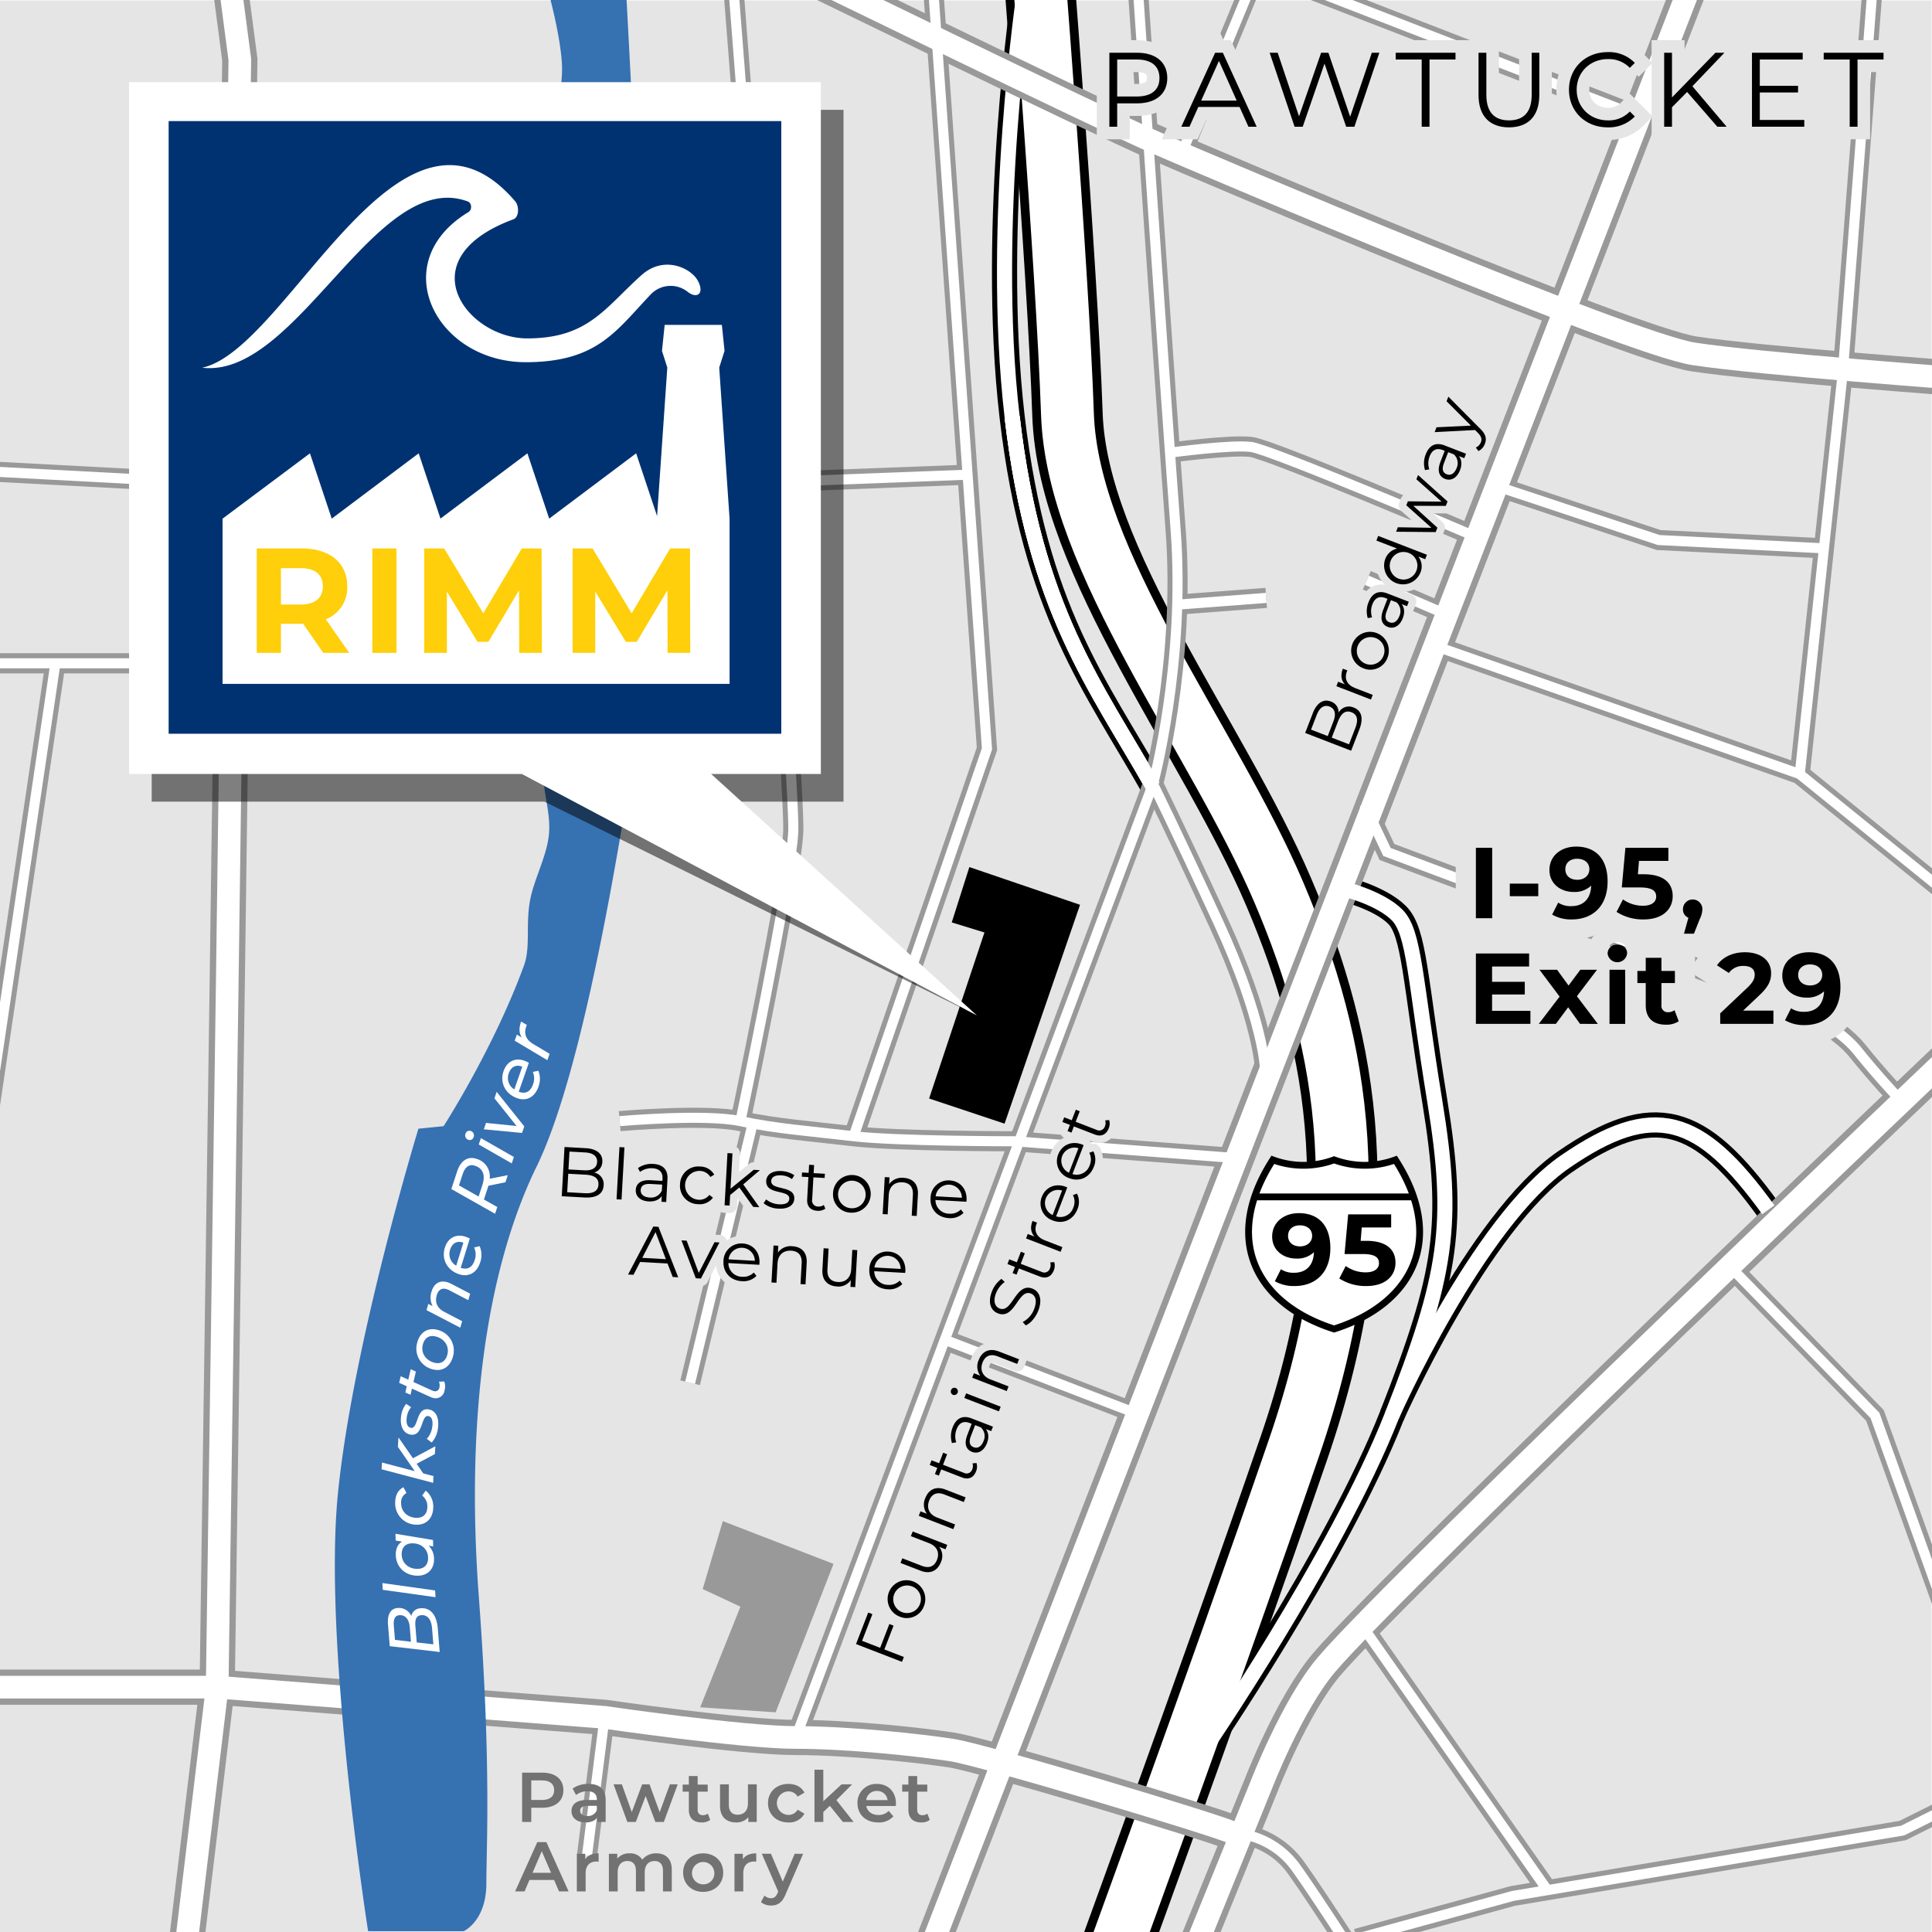 <svg xmlns="http://www.w3.org/2000/svg" xmlns:xlink="http://www.w3.org/1999/xlink" viewBox="0 0 768 768"><rect x="0" y="0" width="768" height="768" fill="#808080" stroke="none"/><defs><style>.cls-1,.cls-10,.cls-11,.cls-12,.cls-15,.cls-17,.cls-19,.cls-23,.cls-5,.cls-6,.cls-7,.cls-8,.cls-9{fill:none;}.cls-14,.cls-2{fill:#fff;}.cls-3{fill:#e5e5e5;}.cls-11,.cls-12,.cls-3,.cls-7,.cls-8{stroke:#fff;}.cls-10,.cls-11,.cls-12,.cls-14,.cls-15,.cls-3,.cls-5,.cls-6,.cls-7,.cls-8,.cls-9{stroke-miterlimit:10;}.cls-4{clip-path:url(#clip-path);}.cls-14,.cls-15,.cls-5,.cls-6{stroke:#000;}.cls-19,.cls-5{stroke-width:10px;}.cls-6{stroke-width:28px;}.cls-17,.cls-7{stroke-width:6px;}.cls-8{stroke-width:21px;}.cls-10,.cls-9{stroke:#999;}.cls-9{stroke-width:8px;}.cls-10{stroke-width:14px;}.cls-11{stroke-width:4px;}.cls-12{stroke-width:9px;}.cls-13{fill:#999;}.cls-14,.cls-15{stroke-width:2.708px;}.cls-16{fill:#3671b2;}.cls-17,.cls-19,.cls-23{stroke:#e5e5e5;}.cls-17{stroke-linecap:round;stroke-linejoin:round;}.cls-18{fill:#727272;}.cls-20{opacity:0.5;}.cls-21{fill:#003271;}.cls-22{fill:#fecf0a;}.cls-23{stroke-width:16px;}</style><clipPath id="clip-path"><rect class="cls-1" x="-1.666" y="-0.328" width="770" height="769"/></clipPath><symbol id="Mill_White" data-name="Mill White" viewBox="0 0 192.132 136.03"><polygon class="cls-2" points="192.132 73.407 188.21 16.185 190.227 9.863 189.211 0 167.536 0 166.519 9.863 168.537 16.185 164.667 72.458 156.727 48.672 123.78 73.414 123.78 73.414 115.525 48.672 82.578 73.401 74.323 48.672 41.376 73.424 41.376 73.424 33.121 48.672 0 73.429 0 136.03 192.132 136.03 192.132 73.429 192.132 73.407"/></symbol></defs><title>RIMM-map</title><g id="Map"><rect class="cls-3" x="-1.666" y="-0.328" width="770" height="769"/></g><g id="Buildings"><g class="cls-4"><path class="cls-5" d="M407.334-4.328s-14,93-5,170,33.481,107.165,56,147"/><path class="cls-6" d="M411.334-31.328s11,137,13,196,58,129,84,190,38,128,6,221-80,224-80,224"/><path class="cls-5" d="M477.484,697.207s53.85-78.535,75.85-134.535,25-76,17-125-8-67-15-74S533.52,353.171,533.52,353.171"/><path class="cls-5" d="M553.334,562.672s34-77,69-101,53.196-18.581,80.598,19.21"/><path class="cls-7" d="M402.334,165.672c9,77,33.481,107.165,56,147"/><path class="cls-8" d="M411.334-31.328s11,137,13,196,58,129,84,190,38,128,6,221-80,224-80,224"/><path class="cls-7" d="M407.334-4.328s-14,93-5,170,33.481,107.165,56,147"/><line class="cls-9" x1="233.334" y1="737.672" x2="240.334" y2="682.672"/><polyline class="cls-9" points="-25.666 263.672 92.064 263.672 136.334 267.672"/><line class="cls-9" x1="-17.666" y1="186.672" x2="93.033" y2="192.552"/><line class="cls-9" x1="22.028" y1="263.672" x2="-12.666" y2="497.672"/><path class="cls-9" d="M246.334,445.672s34-3,48,0,28,4,45,6,64,2,64,2l87.834,6.685"/><path class="cls-9" d="M316.334,690.672l142-379s13-48,9-101-15-215-15-215"/><line class="cls-9" x1="503.334" y1="-20.328" x2="468.688" y2="63.543"/><line class="cls-9" x1="518.334" y1="-5.328" x2="647.334" y2="44.672"/><polyline class="cls-9" points="745.334 -17.328 732.578 147.597 715.334 308.672"/><polyline class="cls-9" points="778.334 358.672 715.334 307.672 571.312 257.063"/><polyline class="cls-9" points="595.746 193.534 659.334 214.672 724.759 217.968"/><path class="cls-9" d="M542.334,319.672l9,19,160,60s19,9,27,19S755.058,436.9,755.058,436.9"/><path class="cls-9" d="M465.755,179.85s23.578-3.179,31.578-2.179,88.639,35.409,88.639,35.409"/><line class="cls-9" x1="466.733" y1="240.448" x2="503.334" y2="237.672"/><line class="cls-9" x1="543.334" y1="230.672" x2="575.221" y2="244.357"/><path class="cls-9" d="M458.334,311.672s8,16,26,55,18.562,58.499,18.562,58.499"/><line class="cls-9" x1="375.837" y1="532.682" x2="452.072" y2="562.004"/><polyline class="cls-9" points="686.642 502.384 745.334 562.672 787.334 679.672"/><line class="cls-9" x1="541.991" y1="647.035" x2="615.334" y2="751.672"/><polyline class="cls-9" points="774.334 718.672 756.334 727.672 601.334 753.672 539.334 770.672"/><path class="cls-9" d="M546.334,789.672s-21-33-31-47a33.036,33.036,0,0,0-25-14"/><line class="cls-9" x1="274.334" y1="549.672" x2="298.95" y2="447.651"/><polyline class="cls-9" points="370.334 -13.328 392.334 297.672 339.334 451.672"/><line class="cls-9" x1="306.334" y1="191.672" x2="385.334" y2="188.672"/><path class="cls-9" d="M290.334-20.328s26,331,25,351-21,115-21,115"/><path class="cls-10" d="M-12.666,670.672h99l154,12s55,8,76,8,49,3,62,5,106,30,112,33"/><path class="cls-10" d="M473.334,778.672l28-69s12.245-31.789,26-48c28-33,254-248,254-248"/><line class="cls-10" x1="368.334" y1="778.672" x2="673.334" y2="-9.328"/><path class="cls-10" d="M311.334-14.328s125,61,148,71,188,80,214,84,108,10,108,10"/><polyline class="cls-10" points="90.334 -14.328 95.334 23.672 90.334 390.672 86.334 670.672 73.334 778.672"/><line class="cls-11" x1="233.334" y1="737.672" x2="240.334" y2="682.672"/><polyline class="cls-11" points="-25.666 263.672 92.064 263.672 136.334 267.672"/><line class="cls-11" x1="-17.666" y1="186.672" x2="93.033" y2="192.552"/><line class="cls-11" x1="22.028" y1="263.672" x2="-12.666" y2="497.672"/><path class="cls-11" d="M246.334,445.672s34-3,48,0,28,4,45,6,64,2,64,2l87.834,6.685"/><path class="cls-11" d="M316.334,690.672l142-379s13-48,9-101-15-215-15-215"/><line class="cls-11" x1="503.334" y1="-20.328" x2="468.688" y2="63.543"/><line class="cls-11" x1="518.334" y1="-5.328" x2="647.334" y2="44.672"/><polyline class="cls-11" points="745.334 -17.328 732.578 147.597 715.334 308.672"/><polyline class="cls-11" points="778.334 358.672 715.334 307.672 571.312 257.063"/><polyline class="cls-11" points="595.746 193.534 659.334 214.672 724.759 217.968"/><path class="cls-11" d="M542.334,319.672l9,19,160,60s19,9,27,19S755.058,436.9,755.058,436.9"/><path class="cls-11" d="M465.755,179.85s23.578-3.179,31.578-2.179,88.639,35.409,88.639,35.409"/><line class="cls-11" x1="466.733" y1="240.448" x2="503.334" y2="237.672"/><line class="cls-11" x1="543.334" y1="230.672" x2="575.221" y2="244.357"/><path class="cls-11" d="M458.334,311.672s8,16,26,55,18.562,58.499,18.562,58.499"/><line class="cls-11" x1="375.837" y1="532.682" x2="452.072" y2="562.004"/><polyline class="cls-11" points="686.642 502.384 745.334 562.672 787.334 679.672"/><line class="cls-11" x1="541.991" y1="647.035" x2="615.334" y2="751.672"/><polyline class="cls-11" points="774.334 718.672 756.334 727.672 601.334 753.672 539.334 770.672"/><path class="cls-11" d="M546.334,789.672s-21-33-31-47a33.036,33.036,0,0,0-25-14"/><line class="cls-11" x1="274.334" y1="549.672" x2="298.95" y2="447.651"/><polyline class="cls-11" points="370.334 -13.328 392.334 297.672 339.334 451.672"/><line class="cls-11" x1="306.334" y1="191.672" x2="385.334" y2="188.672"/><path class="cls-11" d="M290.334-20.328s26,331,25,351-21,115-21,115"/><path class="cls-12" d="M-12.666,670.672h99l154,12s55,8,76,8,49,3,62,5,106,30,112,33"/><path class="cls-12" d="M473.334,778.672l28-69s12.245-31.789,26-48c28-33,254-248,254-248"/><line class="cls-12" x1="368.334" y1="778.672" x2="673.334" y2="-9.328"/><path class="cls-12" d="M311.334-14.328s125,61,148,71,188,80,214,84,108,10,108,10"/><polyline class="cls-12" points="90.334 -14.328 95.334 23.672 90.334 390.672 86.334 670.672 73.334 778.672"/><path class="cls-7" d="M477.484,697.207s53.85-78.535,75.85-134.535,25-76,17-125-8-67-15-74S533.52,353.171,533.52,353.171"/><path class="cls-7" d="M553.334,562.672s34-77,69-101,53.196-18.581,80.598,19.21"/><path class="cls-7" d="M402.334,165.672c9,77,33.481,107.165,56,147"/><polygon points="385.334 344.672 429.334 359.672 399.334 446.672 369.334 436.672 391.334 370.672 378.334 366.672 385.334 344.672"/><polygon class="cls-13" points="308.334 680.672 331.334 621.672 287.334 604.672 279.334 631.672 294.334 638.672 278.334 678.672 308.334 680.672"/><path class="cls-14" d="M530.334,528.29c31.137-9.928,44.674-35.649,24.368-67.237a35.263,35.263,0,0,1-24.368,0,35.263,35.263,0,0,1-24.368,0C485.659,492.641,499.197,518.363,530.334,528.29Z"/><line class="cls-15" x1="498.734" y1="475.785" x2="561.933" y2="475.785"/><path d="M528.838,496.137c0,9.686-5.804,15.089-14.289,15.089a14.98,14.98,0,0,1-7.765-1.921l2.401-4.764a9.06,9.06,0,0,0,5.243,1.401c4.643,0,7.685-2.762,7.885-8.165a9.575,9.575,0,0,1-6.964,2.521c-5.403,0-9.646-3.442-9.646-8.726,0-5.723,4.683-9.325,10.606-9.325C524.076,482.248,528.838,487.091,528.838,496.137Zm-7.245-4.883c0-2.401-1.801-4.163-4.883-4.163-2.762,0-4.683,1.602-4.683,4.163s1.881,4.202,4.763,4.202C519.632,495.456,521.593,493.695,521.593,491.254Z"/><path d="M554.73,501.939c0,4.963-3.642,9.286-11.646,9.286a19.361,19.361,0,0,1-10.687-3.002l2.562-4.963a13.486,13.486,0,0,0,7.965,2.521c3.241,0,5.243-1.361,5.243-3.643,0-2.201-1.441-3.642-6.524-3.642h-7.164l1.44-15.77h17.091v5.203h-11.688l-.439,5.323h2.281C551.448,493.255,554.73,496.976,554.73,501.939Z"/><path class="cls-16" d="M217.467-5.328c1.789,6.548,5.142,19.848,5.867,30,1,14-6,29-7,38s-1,26-1,46,3,26-2,34-3,10,4,12,8,3-1,13-3,16,4,22,5,9,5,9-9-4-5,2,7,27,7,33-10,7-10,14,7,3,7,10,3,1,3,6-6,16-6,16a112.259,112.259,0,0,0-5.164,27.826c-.459,7.407,2.905,15.744,2.028,24.305-.907,8.855-6.072,17.949-7.567,26.497-1.659,9.487.274,18.302-2.297,25.372-12,33-32,64-32,64l-10,1s-26,85-32,145,12,174,12,174h38s9-4,9-19,2-47-3-114,2-128,23-171,37-153,43-193c5.351-35.674-5.205-233.604-7.552-276Z"/></g></g><g id="Text"><path class="cls-17" d="M538.127,281.258c3.107,1.202,3.994,4.187,2.227,8.757l-3.252,8.408-18.281-7.07,3.051-7.886c1.576-4.073,4.209-5.758,7.186-4.607a4.552,4.552,0,0,1,3.072,4.401A4.677,4.677,0,0,1,538.127,281.258Zm-16.967,8.779,6.635,2.565,2.252-5.823c1.131-2.925.664-5.058-1.529-5.906-2.193-.848-3.973.416-5.104,3.341Zm16.062-6.907c-2.377-.92-4.098.427-5.34,3.639l-2.496,6.45,6.869,2.656,2.494-6.45C539.992,286.213,539.625,284.059,537.222,283.13Z"/><path class="cls-17" d="M533.804,265.806l1.803.697c-.061.156-.148.303-.197.434-1.111,2.873.039,5.329,3.277,6.582l6.998,2.707-.717,1.854-13.736-5.313.688-1.774,2.689,1.041C533.115,270.463,532.824,268.34,533.804,265.806Z"/><path class="cls-17" d="M541.888,265.631a7.49,7.49,0,1,1,9.705-4.292A7.245,7.245,0,0,1,541.888,265.631ZM546.564,253.54a5.48,5.48,0,1,0,3.385,7.163A5.37,5.37,0,0,0,546.564,253.54Z"/><path class="cls-17" d="M551.496,235.902l8.512,3.293-.686,1.775-2.143-.828c1.088,1.381,1.324,3.333.445,5.605-1.203,3.107-3.559,4.387-5.936,3.468-2.115-.818-3.365-2.862-1.84-6.806l1.686-4.361-.836-.323c-2.35-.909-4.145-.072-5.135,2.487a7.505,7.505,0,0,0-.148,5.196l-1.707.301a9.359,9.359,0,0,1,.307-6.305C545.39,235.851,547.943,234.528,551.496,235.902Zm3.67,3.551-2.246-.869-1.666,4.309c-1.031,2.664-.32,3.931,1.09,4.476,1.594.616,3.08-.28,3.93-2.474A4.713,4.713,0,0,0,555.166,239.453Z"/><path class="cls-17" d="M547.853,213.029l19.377,7.495-.688,1.776-2.717-1.051a6.374,6.374,0,0,1,.797,6.402A7.491,7.491,0,0,1,550.652,222.247a6.429,6.429,0,0,1,4.736-4.172l-8.252-3.192Zm11.801,6.667a5.48,5.48,0,1,0,3.385,7.162A5.385,5.385,0,0,0,559.654,219.695Z"/><path class="cls-17" d="M563.695,188.835l11.727,10.51-.678,1.749-12.932-.019,9.578,8.688-.676,1.75-15.736-.142.688-1.776,13.34.207-9.967-8.928.615-1.594,13.371.128-9.986-8.877Z"/><path class="cls-17" d="M574.252,177.066l8.512,3.293-.686,1.775-2.143-.828c1.088,1.381,1.324,3.333.445,5.605-1.203,3.108-3.559,4.388-5.936,3.469-2.115-.818-3.365-2.863-1.84-6.806l1.686-4.362-.836-.323c-2.35-.909-4.145-.072-5.135,2.487a7.505,7.505,0,0,0-.148,5.196l-1.707.302a9.362,9.362,0,0,1,.307-6.306C568.146,177.016,570.699,175.692,574.252,177.066Zm3.67,3.551-2.246-.869-1.666,4.309c-1.031,2.664-.32,3.931,1.09,4.476,1.594.616,3.08-.28,3.93-2.473A4.714,4.714,0,0,0,577.921,180.617Z"/><path class="cls-17" d="M575.744,157.68l12.727,12.816c2.244,2.19,2.541,3.985,1.783,5.944a5.032,5.032,0,0,1-2.547,2.858l-1.049-1.396a3.683,3.683,0,0,0,2.014-2.104c.475-1.227.223-2.285-1.197-3.734l-1.1-1.117-16.084.834.748-1.932,13.672-.656-9.674-9.685Z"/><path d="M538.127,281.258c3.107,1.202,3.994,4.187,2.227,8.757l-3.252,8.408-18.281-7.07,3.051-7.886c1.576-4.073,4.209-5.758,7.186-4.607a4.552,4.552,0,0,1,3.072,4.401A4.677,4.677,0,0,1,538.127,281.258Zm-16.967,8.779,6.635,2.565,2.252-5.823c1.131-2.925.664-5.058-1.529-5.906-2.193-.848-3.973.416-5.104,3.341Zm16.062-6.907c-2.377-.92-4.098.427-5.34,3.639l-2.496,6.45,6.869,2.656,2.494-6.45C539.992,286.213,539.625,284.059,537.222,283.13Z"/><path d="M533.804,265.806l1.803.697c-.061.156-.148.303-.197.434-1.111,2.873.039,5.329,3.277,6.582l6.998,2.707-.717,1.854-13.736-5.313.688-1.774,2.689,1.041C533.115,270.463,532.824,268.34,533.804,265.806Z"/><path d="M541.888,265.631a7.49,7.49,0,1,1,9.705-4.292A7.245,7.245,0,0,1,541.888,265.631ZM546.564,253.54a5.48,5.48,0,1,0,3.385,7.163A5.37,5.37,0,0,0,546.564,253.54Z"/><path d="M551.496,235.902l8.512,3.293-.686,1.775-2.143-.828c1.088,1.381,1.324,3.333.445,5.605-1.203,3.107-3.559,4.387-5.936,3.468-2.115-.818-3.365-2.862-1.84-6.806l1.686-4.361-.836-.323c-2.35-.909-4.145-.072-5.135,2.487a7.505,7.505,0,0,0-.148,5.196l-1.707.301a9.359,9.359,0,0,1,.307-6.305C545.39,235.851,547.943,234.528,551.496,235.902Zm3.67,3.551-2.246-.869-1.666,4.309c-1.031,2.664-.32,3.931,1.09,4.476,1.594.616,3.08-.28,3.93-2.474A4.713,4.713,0,0,0,555.166,239.453Z"/><path d="M547.853,213.029l19.377,7.495-.688,1.776-2.717-1.051a6.374,6.374,0,0,1,.797,6.402A7.491,7.491,0,0,1,550.652,222.247a6.429,6.429,0,0,1,4.736-4.172l-8.252-3.192Zm11.801,6.667a5.48,5.48,0,1,0,3.385,7.162A5.385,5.385,0,0,0,559.654,219.695Z"/><path d="M563.695,188.835l11.727,10.51-.678,1.749-12.932-.019,9.578,8.688-.676,1.75-15.736-.142.688-1.776,13.34.207-9.967-8.928.615-1.594,13.371.128-9.986-8.877Z"/><path d="M574.252,177.066l8.512,3.293-.686,1.775-2.143-.828c1.088,1.381,1.324,3.333.445,5.605-1.203,3.108-3.559,4.388-5.936,3.469-2.115-.818-3.365-2.863-1.84-6.806l1.686-4.362-.836-.323c-2.35-.909-4.145-.072-5.135,2.487a7.505,7.505,0,0,0-.148,5.196l-1.707.302a9.362,9.362,0,0,1,.307-6.306C568.146,177.016,570.699,175.692,574.252,177.066Zm3.67,3.551-2.246-.869-1.666,4.309c-1.031,2.664-.32,3.931,1.09,4.476,1.594.616,3.08-.28,3.93-2.473A4.714,4.714,0,0,0,577.921,180.617Z"/><path d="M575.744,157.68l12.727,12.816c2.244,2.19,2.541,3.985,1.783,5.944a5.032,5.032,0,0,1-2.547,2.858l-1.049-1.396a3.683,3.683,0,0,0,2.014-2.104c.475-1.227.223-2.285-1.197-3.734l-1.1-1.117-16.084.834.748-1.932,13.672-.656-9.674-9.685Z"/><path class="cls-17" d="M342.695,652.257l7.182,2.778,3.656-9.455,1.672.646-3.656,9.455,7.756,2.999-.748,1.932-18.279-7.07,4.848-12.534,1.67.646Z"/><path class="cls-17" d="M357.617,642.627a7.49,7.49,0,1,1,9.707-4.291A7.244,7.244,0,0,1,357.617,642.627Zm4.678-12.091a5.481,5.481,0,1,0,3.383,7.163A5.372,5.372,0,0,0,362.295,630.536Z"/><path class="cls-17" d="M362.808,608.789l13.736,5.313-.686,1.775-2.508-.97a5.858,5.858,0,0,1,.729,5.956c-1.354,3.499-4.201,5.04-8.145,3.515l-7.965-3.08.719-1.855,7.781,3.011c2.926,1.131,5,.192,6.01-2.419,1.111-2.873-.047-5.392-3.18-6.604l-7.209-2.787Z"/><path class="cls-17" d="M375.882,592.141l7.965,3.081-.717,1.855-7.781-3.01c-2.9-1.121-4.975-.183-5.984,2.429-1.141,2.951-.029,5.513,3.104,6.725l7.207,2.788-.717,1.854-13.736-5.312.688-1.775,2.533.979a6.19,6.19,0,0,1-.617-6.244C369.119,592.167,371.939,590.615,375.882,592.141Z"/><path class="cls-17" d="M388.164,581.58a4.742,4.742,0,0,1-.154,3.273c-1,2.584-3.02,3.454-5.553,2.475l-8.303-3.212-.951,2.456-1.566-.605.949-2.457-3.002-1.161.717-1.854,3.002,1.161,1.617-4.178,1.566.605-1.615,4.179,8.199,3.172a2.358,2.358,0,0,0,3.426-1.407,3.281,3.281,0,0,0,.082-2.31Z"/><path class="cls-17" d="M386.203,563.83l8.512,3.293-.686,1.775-2.143-.828c1.088,1.381,1.324,3.334.445,5.605-1.203,3.107-3.559,4.388-5.936,3.469-2.115-.818-3.365-2.862-1.84-6.806l1.686-4.362-.836-.323c-2.35-.909-4.145-.071-5.135,2.488a7.507,7.507,0,0,0-.148,5.196l-1.707.301a9.364,9.364,0,0,1,.307-6.307C380.097,563.78,382.65,562.456,386.203,563.83Zm3.67,3.551-2.246-.869-1.666,4.31c-1.031,2.664-.32,3.93,1.09,4.475,1.594.616,3.08-.279,3.93-2.473A4.714,4.714,0,0,0,389.873,567.381Z"/><path class="cls-17" d="M378.836,554.467a1.435,1.435,0,0,1-.779-1.863,1.413,1.413,0,0,1,1.805-.863,1.457,1.457,0,0,1-1.025,2.727Zm4.496,1.258.719-1.854,13.736,5.313L397.068,561.038Z"/><path class="cls-17" d="M397.113,537.248l7.965,3.081-.717,1.854-7.781-3.01c-2.9-1.121-4.975-.183-5.984,2.429-1.141,2.951-.029,5.513,3.104,6.725l7.209,2.788-.717,1.854-13.736-5.312.686-1.775,2.533.98a6.191,6.191,0,0,1-.617-6.244C390.349,537.273,393.17,535.723,397.113,537.248Z"/><path class="cls-17" d="M407.738,526.858l-1.197-1.334a9.62,9.62,0,0,0,4.553-5.174c1.324-3.421.463-5.466-1.338-6.162-5.014-1.939-6.287,10.508-13.051,7.892-2.689-1.04-4.205-4.027-2.408-8.676a11.077,11.077,0,0,1,3.812-5.041l1.287,1.249A10.088,10.088,0,0,0,395.943,514.04c-1.293,3.343-.381,5.407,1.447,6.114,5.014,1.939,6.338-10.488,12.998-7.913,2.689,1.041,4.16,4.071,2.352,8.746C411.679,523.729,409.673,526.045,407.738,526.858Z"/><path class="cls-17" d="M419.06,501.696a4.74,4.74,0,0,1-.154,3.272c-1,2.586-3.02,3.456-5.553,2.477l-8.303-3.212-.951,2.455-1.566-.606.949-2.455-3.002-1.161.717-1.854,3.002,1.161,1.617-4.18,1.566.606-1.615,4.18,8.199,3.172a2.359,2.359,0,0,0,3.426-1.407,3.284,3.284,0,0,0,.082-2.311Z"/><path class="cls-17" d="M410.439,485.332l1.801.697c-.061.156-.146.303-.197.434-1.111,2.873.039,5.329,3.279,6.582l6.998,2.707-.717,1.854-13.736-5.312.686-1.775,2.691,1.041C409.748,489.989,409.459,487.866,410.439,485.332Z"/><path class="cls-17" d="M424.257,472.035l-4.443,11.489a5.449,5.449,0,0,0,6.869-3.557,5.806,5.806,0,0,0-.176-4.901l1.605-.58a7.256,7.256,0,0,1,.195,6.17c-1.656,4.283-5.713,6.076-9.787,4.501a7.096,7.096,0,0,1-4.377-9.409c1.496-3.864,5.422-5.557,9.549-3.961C423.849,471.848,424.048,471.954,424.257,472.035Zm-5.828,10.954,3.768-9.74a5.232,5.232,0,0,0-3.768,9.74Z"/><path class="cls-17" d="M430.761,455.217,426.318,466.707a5.45,5.45,0,0,0,6.869-3.558,5.8,5.8,0,0,0-.176-4.901l1.605-.58a7.243,7.243,0,0,1,.195,6.17c-1.656,4.283-5.711,6.076-9.785,4.5a7.092,7.092,0,0,1-4.377-9.408c1.494-3.865,5.422-5.558,9.547-3.962C430.355,455.029,430.552,455.136,430.761,455.217Zm-5.828,10.955,3.768-9.74a5.232,5.232,0,0,0-3.768,9.74Z"/><path class="cls-17" d="M440.896,445.237a4.727,4.727,0,0,1-.154,3.272c-1,2.585-3.018,3.456-5.551,2.476l-8.305-3.212-.949,2.456-1.568-.606.951-2.456-3.004-1.162.717-1.854,3.004,1.162,1.615-4.179,1.566.606-1.615,4.179,8.199,3.172a2.361,2.361,0,0,0,3.428-1.407,3.296,3.296,0,0,0,.082-2.311Z"/><path d="M342.695,652.257l7.182,2.778,3.656-9.455,1.672.646-3.656,9.455,7.756,2.999-.748,1.932-18.279-7.07,4.848-12.534,1.67.646Z"/><path d="M357.617,642.627a7.49,7.49,0,1,1,9.707-4.291A7.244,7.244,0,0,1,357.617,642.627Zm4.678-12.091a5.481,5.481,0,1,0,3.383,7.163A5.372,5.372,0,0,0,362.295,630.536Z"/><path d="M362.808,608.789l13.736,5.313-.686,1.775-2.508-.97a5.858,5.858,0,0,1,.729,5.956c-1.354,3.499-4.201,5.04-8.145,3.515l-7.965-3.08.719-1.855,7.781,3.011c2.926,1.131,5,.192,6.01-2.419,1.111-2.873-.047-5.392-3.18-6.604l-7.209-2.787Z"/><path d="M375.882,592.141l7.965,3.081-.717,1.855-7.781-3.01c-2.9-1.121-4.975-.183-5.984,2.429-1.141,2.951-.029,5.513,3.104,6.725l7.207,2.788-.717,1.854-13.736-5.312.688-1.775,2.533.979a6.19,6.19,0,0,1-.617-6.244C369.119,592.167,371.939,590.615,375.882,592.141Z"/><path d="M388.164,581.58a4.742,4.742,0,0,1-.154,3.273c-1,2.584-3.02,3.454-5.553,2.475l-8.303-3.212-.951,2.456-1.566-.605.949-2.457-3.002-1.161.717-1.854,3.002,1.161,1.617-4.178,1.566.605-1.615,4.179,8.199,3.172a2.358,2.358,0,0,0,3.426-1.407,3.281,3.281,0,0,0,.082-2.31Z"/><path d="M386.203,563.83l8.512,3.293-.686,1.775-2.143-.828c1.088,1.381,1.324,3.334.445,5.605-1.203,3.107-3.559,4.388-5.936,3.469-2.115-.818-3.365-2.862-1.84-6.806l1.686-4.362-.836-.323c-2.35-.909-4.145-.071-5.135,2.488a7.507,7.507,0,0,0-.148,5.196l-1.707.301a9.364,9.364,0,0,1,.307-6.307C380.097,563.78,382.65,562.456,386.203,563.83Zm3.67,3.551-2.246-.869-1.666,4.31c-1.031,2.664-.32,3.93,1.09,4.475,1.594.616,3.08-.279,3.93-2.473A4.714,4.714,0,0,0,389.873,567.381Z"/><path d="M378.836,554.467a1.435,1.435,0,0,1-.779-1.863,1.413,1.413,0,0,1,1.805-.863,1.457,1.457,0,0,1-1.025,2.727Zm4.496,1.258.719-1.854,13.736,5.313L397.068,561.038Z"/><path d="M397.113,537.248l7.965,3.081-.717,1.854-7.781-3.01c-2.9-1.121-4.975-.183-5.984,2.429-1.141,2.951-.029,5.513,3.104,6.725l7.209,2.788-.717,1.854-13.736-5.312.686-1.775,2.533.98a6.191,6.191,0,0,1-.617-6.244C390.349,537.273,393.17,535.723,397.113,537.248Z"/><path d="M407.738,526.858l-1.197-1.334a9.62,9.62,0,0,0,4.553-5.174c1.324-3.421.463-5.466-1.338-6.162-5.014-1.939-6.287,10.508-13.051,7.892-2.689-1.04-4.205-4.027-2.408-8.676a11.077,11.077,0,0,1,3.812-5.041l1.287,1.249A10.088,10.088,0,0,0,395.943,514.04c-1.293,3.343-.381,5.407,1.447,6.114,5.014,1.939,6.338-10.488,12.998-7.913,2.689,1.041,4.16,4.071,2.352,8.746C411.679,523.729,409.673,526.045,407.738,526.858Z"/><path d="M419.06,501.696a4.74,4.74,0,0,1-.154,3.272c-1,2.586-3.02,3.456-5.553,2.477l-8.303-3.212-.951,2.455-1.566-.606.949-2.455-3.002-1.161.717-1.854,3.002,1.161,1.617-4.18,1.566.606-1.615,4.18,8.199,3.172a2.359,2.359,0,0,0,3.426-1.407,3.284,3.284,0,0,0,.082-2.311Z"/><path d="M410.439,485.332l1.801.697c-.061.156-.146.303-.197.434-1.111,2.873.039,5.329,3.279,6.582l6.998,2.707-.717,1.854-13.736-5.312.686-1.775,2.691,1.041C409.748,489.989,409.459,487.866,410.439,485.332Z"/><path d="M424.257,472.035l-4.443,11.489a5.449,5.449,0,0,0,6.869-3.557,5.806,5.806,0,0,0-.176-4.901l1.605-.58a7.256,7.256,0,0,1,.195,6.17c-1.656,4.283-5.713,6.076-9.787,4.501a7.096,7.096,0,0,1-4.377-9.409c1.496-3.864,5.422-5.557,9.549-3.961C423.849,471.848,424.048,471.954,424.257,472.035Zm-5.828,10.954,3.768-9.74a5.232,5.232,0,0,0-3.768,9.74Z"/><path d="M430.761,455.217,426.318,466.707a5.45,5.45,0,0,0,6.869-3.558,5.8,5.8,0,0,0-.176-4.901l1.605-.58a7.243,7.243,0,0,1,.195,6.17c-1.656,4.283-5.711,6.076-9.785,4.5a7.092,7.092,0,0,1-4.377-9.408c1.494-3.865,5.422-5.558,9.547-3.962C430.355,455.029,430.552,455.136,430.761,455.217Zm-5.828,10.955,3.768-9.74a5.232,5.232,0,0,0-3.768,9.74Z"/><path d="M440.896,445.237a4.727,4.727,0,0,1-.154,3.272c-1,2.585-3.018,3.456-5.551,2.476l-8.305-3.212-.949,2.456-1.568-.606.951-2.456-3.004-1.162.717-1.854,3.004,1.162,1.615-4.179,1.566.606-1.615,4.179,8.199,3.172a2.361,2.361,0,0,0,3.428-1.407,3.296,3.296,0,0,0,.082-2.311Z"/><path class="cls-17" d="M239.957,471.202c-.185,3.327-2.751,5.091-7.644,4.819l-9.002-.501L224.4,455.951l8.442.469c4.361.243,6.775,2.229,6.598,5.415a4.55,4.55,0,0,1-3.239,4.279A4.68,4.68,0,0,1,239.957,471.202Zm-2.06-.282c.142-2.545-1.67-3.767-5.108-3.958l-6.905-.385-.409,7.353,6.905.385C235.818,474.506,237.754,473.491,237.897,470.92Zm-11.523-13.149-.396,7.102,6.234.347c3.131.175,5.016-.927,5.146-3.275.13-2.349-1.62-3.651-4.751-3.826Z"/><path class="cls-17" d="M246.244,455.988l1.984.11-1.154,20.744-1.984-.11Z"/><path class="cls-17" d="M265.333,468.716l-.507,9.114-1.9-.106.128-2.292c-.979,1.459-2.765,2.286-5.196,2.15-3.327-.185-5.271-2.031-5.129-4.576.126-2.264,1.685-4.084,5.906-3.85l4.669.26.05-.895c.141-2.516-1.209-3.966-3.949-4.118a7.5,7.5,0,0,0-4.988,1.462l-.813-1.532a9.359,9.359,0,0,1,6.094-1.651C263.499,462.893,265.545,464.914,265.333,468.716Zm-2.245,4.587.134-2.405-4.612-.257c-2.853-.158-3.837.909-3.921,2.418-.095,1.706,1.216,2.844,3.564,2.975A4.711,4.711,0,0,0,263.088,473.303Z"/><path class="cls-17" d="M270.324,470.761a7.249,7.249,0,0,1,7.991-7.043,6.431,6.431,0,0,1,5.598,3.228l-1.538.924a5.003,5.003,0,0,0-4.155-2.419,5.743,5.743,0,0,0-.638,11.463,4.98,4.98,0,0,0,4.396-1.915l1.426,1.089a6.493,6.493,0,0,1-5.921,2.587A7.271,7.271,0,0,1,270.324,470.761Z"/><path class="cls-17" d="M293.893,472.043l-3.646,2.994-.233,4.193-1.984-.11,1.154-20.744,1.984.11-.782,14.062,9.225-7.535,2.461.137-6.625,5.661,6.394,9.077-2.433-.135Z"/><path class="cls-17" d="M303.555,478.301l.982-1.516a8.892,8.892,0,0,0,5.136,1.94c2.796.155,3.994-.73,4.075-2.185.213-3.83-9.488-1.341-9.165-7.156.134-2.404,2.303-4.078,6.049-3.87a9.987,9.987,0,0,1,5.124,1.659l-.956,1.545a7.55,7.55,0,0,0-4.263-1.499c-2.656-.147-3.888.822-3.965,2.22-.222,3.97,9.479,1.509,9.164,7.156-.142,2.543-2.47,4.068-6.3,3.855A9.833,9.833,0,0,1,303.555,478.301Z"/><path class="cls-17" d="M328.087,480.451a4.732,4.732,0,0,1-3.161.861c-2.768-.153-4.217-1.805-4.066-4.517l.494-8.89-2.629-.146.094-1.678,2.629.146.179-3.215,1.984.11-.179,3.215,4.474.249-.094,1.678-4.474-.249-.488,8.778a2.359,2.359,0,0,0,2.395,2.825,3.288,3.288,0,0,0,2.223-.634Z"/><path class="cls-17" d="M331.158,474.144a7.49,7.49,0,1,1,7.075,7.908A7.244,7.244,0,0,1,331.158,474.144Zm12.943.72a5.48,5.48,0,1,0-5.77,5.428A5.371,5.371,0,0,0,344.101,474.864Z"/><path class="cls-17" d="M364.883,474.842l-.475,8.527-1.985-.11.464-8.331c.173-3.104-1.361-4.787-4.156-4.942-3.159-.176-5.253,1.671-5.439,5.025l-.43,7.716-1.984-.11.818-14.705,1.9.105-.151,2.712a6.189,6.189,0,0,1,5.749-2.513C362.772,468.415,365.118,470.62,364.883,474.842Z"/><path class="cls-17" d="M384.157,477.709l-12.301-.685a5.452,5.452,0,0,0,5.503,5.438,5.807,5.807,0,0,0,4.608-1.679l1.046,1.348a7.249,7.249,0,0,1-5.81,2.089c-4.584-.255-7.54-3.561-7.298-7.921a7.093,7.093,0,0,1,7.6-7.065c4.138.23,6.96,3.444,6.714,7.861C384.211,477.264,384.17,477.485,384.157,477.709Zm-12.219-2.166,10.428.58a5.232,5.232,0,0,0-10.428-.58Z"/><path class="cls-17" d="M265.361,502.262l-10.903-.606-2.64,5.097-2.152-.12,10.034-19.072,2.041.114,7.857,20.067-2.18-.122Zm-.663-1.72-4.11-10.773-5.282,10.251Z"/><path class="cls-17" d="M285.988,493.902l-7.358,14.341-2.041-.113-5.696-15.067,2.068.115,4.812,12.83,6.259-12.215Z"/><path class="cls-17" d="M301.844,502.775l-12.301-.684a5.45,5.45,0,0,0,5.502,5.438,5.802,5.802,0,0,0,4.608-1.679l1.047,1.349a7.253,7.253,0,0,1-5.81,2.089c-4.585-.255-7.542-3.561-7.299-7.922a7.092,7.092,0,0,1,7.601-7.064c4.137.23,6.959,3.443,6.714,7.861C301.897,502.331,301.856,502.553,301.844,502.775Zm-12.219-2.165,10.428.58a5.233,5.233,0,0,0-10.428-.58Z"/><path class="cls-17" d="M320.675,502.028l-.475,8.527-1.985-.11.463-8.331c.173-3.104-1.359-4.787-4.155-4.942-3.159-.176-5.254,1.671-5.44,5.025l-.429,7.716-1.984-.11.818-14.705,1.9.105-.151,2.713a6.194,6.194,0,0,1,5.75-2.514C318.565,495.601,320.91,497.807,320.675,502.028Z"/><path class="cls-17" d="M340.783,496.95l-.817,14.705-1.901-.106.149-2.684a5.858,5.858,0,0,1-5.441,2.53c-3.746-.208-6.09-2.442-5.854-6.664l.475-8.526,1.984.11-.463,8.331c-.174,3.131,1.358,4.814,4.154,4.971,3.075.171,5.114-1.707,5.301-5.062l.43-7.716Z"/><path class="cls-17" d="M359.826,506.001l-12.301-.685a5.45,5.45,0,0,0,5.502,5.438,5.806,5.806,0,0,0,4.608-1.679l1.047,1.349a7.252,7.252,0,0,1-5.81,2.089c-4.585-.255-7.542-3.561-7.299-7.922a7.093,7.093,0,0,1,7.601-7.064c4.138.229,6.959,3.443,6.714,7.86C359.879,505.556,359.838,505.777,359.826,506.001Zm-12.219-2.165,10.428.579a5.232,5.232,0,0,0-10.428-.579Z"/><path d="M239.957,471.202c-.185,3.327-2.751,5.091-7.644,4.819l-9.002-.501L224.4,455.951l8.442.469c4.361.243,6.775,2.229,6.598,5.415a4.55,4.55,0,0,1-3.239,4.279A4.68,4.68,0,0,1,239.957,471.202Zm-2.06-.282c.142-2.545-1.67-3.767-5.108-3.958l-6.905-.385-.409,7.353,6.905.385C235.818,474.506,237.754,473.491,237.897,470.92Zm-11.523-13.149-.396,7.102,6.234.347c3.131.175,5.016-.927,5.146-3.275.13-2.349-1.62-3.651-4.751-3.826Z"/><path d="M246.244,455.988l1.984.11-1.154,20.744-1.984-.11Z"/><path d="M265.333,468.716l-.507,9.114-1.9-.106.128-2.292c-.979,1.459-2.765,2.286-5.196,2.15-3.327-.185-5.271-2.031-5.129-4.576.126-2.264,1.685-4.084,5.906-3.85l4.669.26.05-.895c.141-2.516-1.209-3.966-3.949-4.118a7.5,7.5,0,0,0-4.988,1.462l-.813-1.532a9.359,9.359,0,0,1,6.094-1.651C263.499,462.893,265.545,464.914,265.333,468.716Zm-2.245,4.587.134-2.405-4.612-.257c-2.853-.158-3.837.909-3.921,2.418-.095,1.706,1.216,2.844,3.564,2.975A4.711,4.711,0,0,0,263.088,473.303Z"/><path d="M270.324,470.761a7.249,7.249,0,0,1,7.991-7.043,6.431,6.431,0,0,1,5.598,3.228l-1.538.924a5.003,5.003,0,0,0-4.155-2.419,5.743,5.743,0,0,0-.638,11.463,4.98,4.98,0,0,0,4.396-1.915l1.426,1.089a6.493,6.493,0,0,1-5.921,2.587A7.271,7.271,0,0,1,270.324,470.761Z"/><path d="M293.893,472.043l-3.646,2.994-.233,4.193-1.984-.11,1.154-20.744,1.984.11-.782,14.062,9.225-7.535,2.461.137-6.625,5.661,6.394,9.077-2.433-.135Z"/><path d="M303.555,478.301l.982-1.516a8.892,8.892,0,0,0,5.136,1.94c2.796.155,3.994-.73,4.075-2.185.213-3.83-9.488-1.341-9.165-7.156.134-2.404,2.303-4.078,6.049-3.87a9.987,9.987,0,0,1,5.124,1.659l-.956,1.545a7.55,7.55,0,0,0-4.263-1.499c-2.656-.147-3.888.822-3.965,2.22-.222,3.97,9.479,1.509,9.164,7.156-.142,2.543-2.47,4.068-6.3,3.855A9.833,9.833,0,0,1,303.555,478.301Z"/><path d="M328.087,480.451a4.732,4.732,0,0,1-3.161.861c-2.768-.153-4.217-1.805-4.066-4.517l.494-8.89-2.629-.146.094-1.678,2.629.146.179-3.215,1.984.11-.179,3.215,4.474.249-.094,1.678-4.474-.249-.488,8.778a2.359,2.359,0,0,0,2.395,2.825,3.288,3.288,0,0,0,2.223-.634Z"/><path d="M331.158,474.144a7.49,7.49,0,1,1,7.075,7.908A7.244,7.244,0,0,1,331.158,474.144Zm12.943.72a5.48,5.48,0,1,0-5.77,5.428A5.371,5.371,0,0,0,344.101,474.864Z"/><path d="M364.883,474.842l-.475,8.527-1.985-.11.464-8.331c.173-3.104-1.361-4.787-4.156-4.942-3.159-.176-5.253,1.671-5.439,5.025l-.43,7.716-1.984-.11.818-14.705,1.9.105-.151,2.712a6.189,6.189,0,0,1,5.749-2.513C362.772,468.415,365.118,470.62,364.883,474.842Z"/><path d="M384.157,477.709l-12.301-.685a5.452,5.452,0,0,0,5.503,5.438,5.807,5.807,0,0,0,4.608-1.679l1.046,1.348a7.249,7.249,0,0,1-5.81,2.089c-4.584-.255-7.54-3.561-7.298-7.921a7.093,7.093,0,0,1,7.6-7.065c4.138.23,6.96,3.444,6.714,7.861C384.211,477.264,384.17,477.485,384.157,477.709Zm-12.219-2.166,10.428.58a5.232,5.232,0,0,0-10.428-.58Z"/><path d="M265.361,502.262l-10.903-.606-2.64,5.097-2.152-.12,10.034-19.072,2.041.114,7.857,20.067-2.18-.122Zm-.663-1.72-4.11-10.773-5.282,10.251Z"/><path d="M285.988,493.902l-7.358,14.341-2.041-.113-5.696-15.067,2.068.115,4.812,12.83,6.259-12.215Z"/><path d="M301.844,502.775l-12.301-.684a5.45,5.45,0,0,0,5.502,5.438,5.802,5.802,0,0,0,4.608-1.679l1.047,1.349a7.253,7.253,0,0,1-5.81,2.089c-4.585-.255-7.542-3.561-7.299-7.922a7.092,7.092,0,0,1,7.601-7.064c4.137.23,6.959,3.443,6.714,7.861C301.897,502.331,301.856,502.553,301.844,502.775Zm-12.219-2.165,10.428.58a5.233,5.233,0,0,0-10.428-.58Z"/><path d="M320.675,502.028l-.475,8.527-1.985-.11.463-8.331c.173-3.104-1.359-4.787-4.155-4.942-3.159-.176-5.254,1.671-5.44,5.025l-.429,7.716-1.984-.11.818-14.705,1.9.105-.151,2.713a6.194,6.194,0,0,1,5.75-2.514C318.565,495.601,320.91,497.807,320.675,502.028Z"/><path d="M340.783,496.95l-.817,14.705-1.901-.106.149-2.684a5.858,5.858,0,0,1-5.441,2.53c-3.746-.208-6.09-2.442-5.854-6.664l.475-8.526,1.984.11-.463,8.331c-.174,3.131,1.358,4.814,4.154,4.971,3.075.171,5.114-1.707,5.301-5.062l.43-7.716Z"/><path d="M359.826,506.001l-12.301-.685a5.45,5.45,0,0,0,5.502,5.438,5.806,5.806,0,0,0,4.608-1.679l1.047,1.349a7.252,7.252,0,0,1-5.81,2.089c-4.585-.255-7.542-3.561-7.299-7.922a7.093,7.093,0,0,1,7.601-7.064c4.138.229,6.959,3.443,6.714,7.86C359.879,505.556,359.838,505.777,359.826,506.001Zm-12.219-2.165,10.428.579a5.232,5.232,0,0,0-10.428-.579Z"/><path class="cls-18" d="M223.955,711.627c0,4.312-3.191,6.973-8.344,6.973h-4.424v5.656h-3.641V704.655H215.611C220.763,704.655,223.955,707.287,223.955,711.627Zm-3.668,0c0-2.463-1.652-3.892-4.844-3.892h-4.256v7.784H215.443C218.634,715.519,220.287,714.092,220.287,711.627Z"/><path class="cls-18" d="M240.755,715.491v8.765h-3.305v-1.82c-.84,1.287-2.464,2.016-4.703,2.016-3.416,0-5.572-1.876-5.572-4.48,0-2.491,1.68-4.451,6.215-4.451h3.865v-.225c0-2.043-1.232-3.248-3.725-3.248a7.405,7.405,0,0,0-4.536,1.484l-1.372-2.548a10.516,10.516,0,0,1,6.328-1.849C238.263,709.135,240.755,711.18,240.755,715.491Zm-3.5,4.089v-1.736h-3.612c-2.38,0-3.024.896-3.024,1.988,0,1.26,1.064,2.071,2.855,2.071A3.813,3.813,0,0,0,237.255,719.58Z"/><path class="cls-18" d="M269.4,709.303l-5.517,14.953h-3.36l-3.863-10.305-3.92,10.305H249.38l-5.488-14.953h3.304l3.948,11.033,4.116-11.033h2.939l4.033,11.089,4.059-11.089Z"/><path class="cls-18" d="M282.336,723.443a5.505,5.505,0,0,1-3.361,1.008c-3.275,0-5.151-1.736-5.151-5.039v-7.197H271.359v-2.799h2.464v-3.416h3.5v3.416h4.004v2.799h-4.004v7.112c0,1.456.728,2.24,2.071,2.24a3.15,3.15,0,0,0,1.961-.616Z"/><path class="cls-18" d="M300.815,709.303v14.953h-3.332V722.351a6.11,6.11,0,0,1-4.815,2.1c-3.836,0-6.44-2.1-6.44-6.607v-8.541h3.5v8.064c0,2.717,1.288,4.004,3.5,4.004,2.437,0,4.088-1.512,4.088-4.508v-7.561Z"/><path class="cls-18" d="M305.295,716.779c0-4.48,3.36-7.645,8.092-7.645,2.912,0,5.236,1.205,6.385,3.473l-2.688,1.568a4.233,4.233,0,0,0-3.725-2.072,4.678,4.678,0,0,0,0,9.352,4.231,4.231,0,0,0,3.725-2.072l2.688,1.568a6.799,6.799,0,0,1-6.385,3.5C308.655,724.451,305.295,721.26,305.295,716.779Z"/><path class="cls-18" d="M329.879,717.844l-2.604,2.464v3.948h-3.5V703.479h3.5v12.544l7.252-6.721h4.2l-6.244,6.272,6.832,8.681h-4.256Z"/><path class="cls-18" d="M356.087,717.899H344.355c.42,2.185,2.24,3.584,4.844,3.584a5.358,5.358,0,0,0,4.06-1.624l1.876,2.156a7.578,7.578,0,0,1-6.02,2.436c-5.012,0-8.26-3.22-8.26-7.672a7.436,7.436,0,0,1,7.728-7.645c4.368,0,7.56,3.053,7.56,7.729C356.142,717.143,356.115,717.563,356.087,717.899Zm-11.76-2.324h8.483a4.07,4.07,0,0,0-4.228-3.64A4.132,4.132,0,0,0,344.327,715.575Z"/><path class="cls-18" d="M369.611,723.443a5.5,5.5,0,0,1-3.36,1.008c-3.276,0-5.151-1.736-5.151-5.039v-7.197h-2.465v-2.799h2.465v-3.416h3.5v3.416h4.004v2.799h-4.004v7.112c0,1.456.728,2.24,2.071,2.24a3.147,3.147,0,0,0,1.96-.616Z"/><path class="cls-18" d="M220.258,747.318H210.459L208.527,751.855H204.775l8.82-19.601h3.584L226.027,751.855h-3.809Zm-1.204-2.855-3.695-8.568-3.668,8.568Z"/><path class="cls-18" d="M237.955,736.734v3.332a4.573,4.573,0,0,0-.812-.084c-2.66,0-4.34,1.568-4.34,4.621v7.252h-3.5V736.902h3.332v2.185C233.642,737.519,235.463,736.734,237.955,736.734Z"/><path class="cls-18" d="M267.046,743.287v8.568h-3.5v-8.121c0-2.659-1.232-3.947-3.359-3.947-2.297,0-3.893,1.512-3.893,4.48v7.588h-3.5v-8.121c0-2.659-1.232-3.947-3.359-3.947-2.324,0-3.893,1.512-3.893,4.48v7.588h-3.5V736.902h3.332v1.904a6.194,6.194,0,0,1,4.9-2.072,5.6,5.6,0,0,1,5.039,2.492,6.985,6.985,0,0,1,5.601-2.492C264.527,736.734,267.046,738.779,267.046,743.287Z"/><path class="cls-18" d="M271.554,744.379c0-4.48,3.359-7.645,7.951-7.645,4.648,0,7.98,3.164,7.98,7.645s-3.332,7.672-7.98,7.672C274.914,752.051,271.554,748.859,271.554,744.379Zm12.403,0a4.444,4.444,0,1,0-4.452,4.676A4.354,4.354,0,0,0,283.958,744.379Z"/><path class="cls-18" d="M300.617,736.734v3.332a4.536,4.536,0,0,0-.812-.084c-2.659,0-4.34,1.568-4.34,4.621v7.252h-3.5V736.902h3.332v2.185C296.305,737.519,298.126,736.734,300.617,736.734Z"/><path class="cls-18" d="M319.265,736.902l-7,16.156c-1.372,3.389-3.275,4.424-5.768,4.424a6.189,6.189,0,0,1-4.004-1.371l1.399-2.576a3.791,3.791,0,0,0,2.576,1.035c1.231,0,1.96-.588,2.632-2.071l.252-.588-6.523-15.009h3.64l4.704,11.061,4.732-11.061Z"/><path class="cls-19" d="M464.013,31.048c0,6.259-4.537,10.04-12.014,10.04h-7.898v9.284h-3.107V20.966h11.006C459.476,20.966,464.013,24.747,464.013,31.048Zm-3.109,0c0-4.705-3.107-7.394-8.988-7.394h-7.814V38.357h7.814C457.796,38.357,460.904,35.669,460.904,31.048Z"/><path class="cls-19" d="M492.74,42.516H476.357l-3.529,7.855h-3.234l13.443-29.405h3.066l13.442,29.405h-3.277Zm-1.134-2.521-7.058-15.794-7.057,15.794Z"/><path class="cls-19" d="M548.31,20.966,538.396,50.372h-3.276L526.508,25.293l-8.654,25.079h-3.234l-9.913-29.405H507.899l8.485,25.289,8.779-25.289h2.898l8.653,25.415,8.612-25.415Z"/><path class="cls-19" d="M565.146,23.655h-10.334V20.966h23.776v2.688h-10.334v26.717h-3.108Z"/><path class="cls-19" d="M587.741,37.811V20.966h3.108V37.685c0,6.973,3.276,10.166,8.989,10.166,5.755,0,9.032-3.192,9.032-10.166V20.966h3.024V37.811c0,8.443-4.537,12.812-12.057,12.812S587.741,46.255,587.741,37.811Z"/><path class="cls-19" d="M623.692,35.669c0-8.611,6.553-14.955,15.417-14.955A14.239,14.239,0,0,1,649.863,24.999l-1.975,1.975a11.654,11.654,0,0,0-8.695-3.487c-7.1,0-12.435,5.209-12.435,12.182S632.093,47.851,639.193,47.851a11.535,11.535,0,0,0,8.695-3.529l1.975,1.975a14.3,14.3,0,0,1-10.796,4.327C630.245,50.623,623.692,44.28,623.692,35.669Z"/><path class="cls-19" d="M670.649,36.551,664.642,42.642v7.729h-3.108V20.966h3.108V38.735l17.265-17.769h3.571L672.75,34.283,686.36,50.372h-3.696Z"/><path class="cls-19" d="M717.23,47.683v2.688H696.436V20.966h20.163v2.688H699.545v10.46h15.207v2.646h-15.207V47.683Z"/><path class="cls-19" d="M735.287,23.655h-10.334V20.966h23.776v2.688h-10.334v26.717h-3.108Z"/><path d="M464.013,31.048c0,6.259-4.537,10.04-12.014,10.04h-7.898v9.284h-3.107V20.966h11.006C459.476,20.966,464.013,24.747,464.013,31.048Zm-3.109,0c0-4.705-3.107-7.394-8.988-7.394h-7.814V38.357h7.814C457.796,38.357,460.904,35.669,460.904,31.048Z"/><path d="M492.74,42.516H476.357l-3.529,7.855h-3.234l13.443-29.405h3.066l13.442,29.405h-3.277Zm-1.134-2.521-7.058-15.794-7.057,15.794Z"/><path d="M548.31,20.966,538.396,50.372h-3.276L526.508,25.293l-8.654,25.079h-3.234l-9.913-29.405H507.899l8.485,25.289,8.779-25.289h2.898l8.653,25.415,8.612-25.415Z"/><path d="M565.146,23.655h-10.334V20.966h23.776v2.688h-10.334v26.717h-3.108Z"/><path d="M587.741,37.811V20.966h3.108V37.685c0,6.973,3.276,10.166,8.989,10.166,5.755,0,9.032-3.192,9.032-10.166V20.966h3.024V37.811c0,8.443-4.537,12.812-12.057,12.812S587.741,46.255,587.741,37.811Z"/><path d="M623.692,35.669c0-8.611,6.553-14.955,15.417-14.955A14.239,14.239,0,0,1,649.863,24.999l-1.975,1.975a11.654,11.654,0,0,0-8.695-3.487c-7.1,0-12.435,5.209-12.435,12.182S632.093,47.851,639.193,47.851a11.535,11.535,0,0,0,8.695-3.529l1.975,1.975a14.3,14.3,0,0,1-10.796,4.327C630.245,50.623,623.692,44.28,623.692,35.669Z"/><path d="M670.649,36.551,664.642,42.642v7.729h-3.108V20.966h3.108V38.735l17.265-17.769h3.571L672.75,34.283,686.36,50.372h-3.696Z"/><path d="M717.23,47.683v2.688H696.436V20.966h20.163v2.688H699.545v10.46h15.207v2.646h-15.207V47.683Z"/><path d="M735.287,23.655h-10.334V20.966h23.776v2.688h-10.334v26.717h-3.108Z"/></g><g id="Icon"><polygon class="cls-20" points="335.305 43.672 60.305 43.672 60.305 318.672 216.435 318.672 388.334 403.672 291.692 318.672 335.305 318.672 335.305 43.672"/><polygon class="cls-2" points="326.305 32.672 51.305 32.672 51.305 307.672 207.435 307.672 388.334 403.672 282.692 307.672 326.305 307.672 326.305 32.672"/><rect class="cls-21" x="67.037" y="48.134" width="243.538" height="243.538"/><path class="cls-2" d="M273.288,115.948c3.878,3.132,6.943.605,4.009-4.532-2.82-4.937-13.398-9.995-22.268-2.068-14.612,13.058-21.154,25.17-45.464,25.17-24.017,0-47.912-31.651-5.459-47.354,2.255-.834,2.344-5.22.668-7.171-45.887-53.427-90.363,58.975-124.414,66.184,37.653,4.401,69.151-79.565,105.58-66.1,1.649.609,1.8,3.312.267,4.239-33.16,20.066-13.029,59.822,23.082,59.668,28.007-.12,35.473-12.291,49.167-26.713A10.902,10.902,0,0,1,273.288,115.948Z"/><use width="192.132" height="136.03" transform="translate(88.469 129.146) scale(1.049)" xlink:href="#Mill_White"/><path class="cls-22" d="M128.508,259.523l-8.003-11.56H111.673v11.56h-9.604V218.027h17.962c11.085,0,18.021,5.75,18.021,15.057a13.491,13.491,0,0,1-8.536,13.101l9.307,13.338ZM119.498,225.852H111.673v14.464h7.825c5.869,0,8.833-2.727,8.833-7.232C128.331,228.52,125.366,225.852,119.498,225.852Z"/><path class="cls-22" d="M148.009,218.027h9.604v41.496h-9.604Z"/><path class="cls-22" d="M206.398,259.523l-.059-24.898-12.212,20.511h-4.328l-12.152-19.978v24.364h-9.011V218.027h7.944l15.531,25.787,15.294-25.787h7.885l.118,41.496Z"/><path class="cls-22" d="M265.38,259.523l-.059-24.898L253.109,255.137h-4.328l-12.152-19.978v24.364h-9.011V218.027h7.944l15.531,25.787,15.294-25.787h7.885l.118,41.496Z"/><path class="cls-23" d="M586.687,337.014h6.479v27.995h-6.479Z"/><path class="cls-23" d="M600.167,351.251H611.485v5H600.167Z"/><path class="cls-23" d="M639.043,350.412c0,9.679-5.799,15.078-14.278,15.078a14.965,14.965,0,0,1-7.759-1.92l2.4-4.759a9.052,9.052,0,0,0,5.238,1.399c4.64,0,7.68-2.759,7.879-8.159a9.565,9.565,0,0,1-6.959,2.52c-5.398,0-9.639-3.439-9.639-8.718,0-5.719,4.68-9.318,10.599-9.318C634.283,336.534,639.043,341.373,639.043,350.412Zm-7.239-4.879c0-2.4-1.8-4.16-4.88-4.16-2.759,0-4.679,1.6-4.679,4.16s1.88,4.199,4.759,4.199C629.843,349.732,631.803,347.972,631.803,345.533Z"/><path class="cls-23" d="M664.922,356.211c0,4.959-3.64,9.278-11.638,9.278a19.348,19.348,0,0,1-10.679-3l2.56-4.959a13.473,13.473,0,0,0,7.959,2.52c3.239,0,5.238-1.36,5.238-3.64,0-2.2-1.439-3.639-6.519-3.639h-7.159l1.44-15.757h17.077v5.199H651.525l-.44,5.319h2.28C661.642,347.532,664.922,351.251,664.922,356.211Z"/><path class="cls-23" d="M676.724,361.41a9.299,9.299,0,0,1-1.08,4l-2.279,5.759h-3.959l1.76-6.359a3.469,3.469,0,0,1-2.16-3.399,3.859,3.859,0,0,1,7.719,0Z"/><path class="cls-23" d="M608.363,401.81v5.199H586.687V379.014h21.156v5.199H593.126v6.079h12.998V395.331H593.126v6.479Z"/><path class="cls-23" d="M628.085,407.009l-4.72-6.599-4.879,6.599h-6.799l8.279-10.838-7.999-10.678h6.999l4.559,6.279,4.68-6.279h6.639l-7.998,10.519,8.318,10.998Z"/><path class="cls-23" d="M639.046,379.014a3.566,3.566,0,0,1,3.879-3.479c2.32,0,3.88,1.439,3.88,3.359a3.896,3.896,0,0,1-7.759.12Zm.76,6.479h6.239v21.517h-6.239Z"/><path class="cls-23" d="M667.324,405.969a8.916,8.916,0,0,1-5.079,1.36c-5.079,0-8.039-2.6-8.039-7.719v-8.838h-3.319v-4.799h3.319v-5.239h6.239v5.239h5.359v4.799h-5.359v8.759a2.51,2.51,0,0,0,2.68,2.839,4.203,4.203,0,0,0,2.52-.8Z"/><path class="cls-23" d="M704.963,401.73v5.279H683.806V402.81l10.798-10.198c2.479-2.36,2.919-3.799,2.919-5.159,0-2.2-1.52-3.479-4.479-3.479a6.844,6.844,0,0,0-5.799,2.799l-4.72-3.039c2.159-3.16,6.079-5.199,11.118-5.199,6.238,0,10.398,3.199,10.398,8.278,0,2.72-.76,5.199-4.68,8.839l-6.438,6.079Z"/><path class="cls-23" d="M731.602,392.412c0,9.679-5.799,15.078-14.278,15.078a14.961,14.961,0,0,1-7.758-1.92l2.399-4.759a9.055,9.055,0,0,0,5.239,1.399c4.639,0,7.679-2.759,7.879-8.159a9.567,9.567,0,0,1-6.959,2.52c-5.399,0-9.639-3.439-9.639-8.718,0-5.719,4.68-9.318,10.598-9.318C726.843,378.534,731.602,383.373,731.602,392.412Zm-7.239-4.879c0-2.4-1.799-4.16-4.879-4.16-2.76,0-4.68,1.6-4.68,4.16s1.881,4.199,4.76,4.199C722.404,391.732,724.363,389.972,724.363,387.533Z"/><path d="M586.687,337.014h6.479v27.995h-6.479Z"/><path d="M600.167,351.251H611.485v5H600.167Z"/><path d="M639.043,350.412c0,9.679-5.799,15.078-14.278,15.078a14.965,14.965,0,0,1-7.759-1.92l2.4-4.759a9.052,9.052,0,0,0,5.238,1.399c4.64,0,7.68-2.759,7.879-8.159a9.565,9.565,0,0,1-6.959,2.52c-5.398,0-9.639-3.439-9.639-8.718,0-5.719,4.68-9.318,10.599-9.318C634.283,336.534,639.043,341.373,639.043,350.412Zm-7.239-4.879c0-2.4-1.8-4.16-4.88-4.16-2.759,0-4.679,1.6-4.679,4.16s1.88,4.199,4.759,4.199C629.843,349.732,631.803,347.972,631.803,345.533Z"/><path d="M664.922,356.211c0,4.959-3.64,9.278-11.638,9.278a19.348,19.348,0,0,1-10.679-3l2.56-4.959a13.473,13.473,0,0,0,7.959,2.52c3.239,0,5.238-1.36,5.238-3.64,0-2.2-1.439-3.639-6.519-3.639h-7.159l1.44-15.757h17.077v5.199H651.525l-.44,5.319h2.28C661.642,347.532,664.922,351.251,664.922,356.211Z"/><path d="M676.724,361.41a9.299,9.299,0,0,1-1.08,4l-2.279,5.759h-3.959l1.76-6.359a3.469,3.469,0,0,1-2.16-3.399,3.859,3.859,0,0,1,7.719,0Z"/><path d="M608.363,401.81v5.199H586.687V379.014h21.156v5.199H593.126v6.079h12.998V395.331H593.126v6.479Z"/><path d="M628.085,407.009l-4.72-6.599-4.879,6.599h-6.799l8.279-10.838-7.999-10.678h6.999l4.559,6.279,4.68-6.279h6.639l-7.998,10.519,8.318,10.998Z"/><path d="M639.046,379.014a3.566,3.566,0,0,1,3.879-3.479c2.32,0,3.88,1.439,3.88,3.359a3.896,3.896,0,0,1-7.759.12Zm.76,6.479h6.239v21.517h-6.239Z"/><path d="M667.324,405.969a8.916,8.916,0,0,1-5.079,1.36c-5.079,0-8.039-2.6-8.039-7.719v-8.838h-3.319v-4.799h3.319v-5.239h6.239v5.239h5.359v4.799h-5.359v8.759a2.51,2.51,0,0,0,2.68,2.839,4.203,4.203,0,0,0,2.52-.8Z"/><path d="M704.963,401.73v5.279H683.806V402.81l10.798-10.198c2.479-2.36,2.919-3.799,2.919-5.159,0-2.2-1.52-3.479-4.479-3.479a6.844,6.844,0,0,0-5.799,2.799l-4.72-3.039c2.159-3.16,6.079-5.199,11.118-5.199,6.238,0,10.398,3.199,10.398,8.278,0,2.72-.76,5.199-4.68,8.839l-6.438,6.079Z"/><path d="M731.602,392.412c0,9.679-5.799,15.078-14.278,15.078a14.961,14.961,0,0,1-7.758-1.92l2.399-4.759a9.055,9.055,0,0,0,5.239,1.399c4.639,0,7.679-2.759,7.879-8.159a9.567,9.567,0,0,1-6.959,2.52c-5.399,0-9.639-3.439-9.639-8.718,0-5.719,4.68-9.318,10.598-9.318C726.843,378.534,731.602,383.373,731.602,392.412Zm-7.239-4.879c0-2.4-1.799-4.16-4.879-4.16-2.76,0-4.68,1.6-4.68,4.16s1.881,4.199,4.76,4.199C722.404,391.732,724.363,389.972,724.363,387.533Z"/><path class="cls-2" d="M167.223,639.305c4.047-.328,6.385,2.882,6.798,7.989l.762,9.405-19.852-2.326-.7-8.651c-.316-3.907.98-6.288,3.799-6.516a5.331,5.331,0,0,1,5.454,3.182A3.922,3.922,0,0,1,167.223,639.305ZM157.004,651.873l6.354.75-.463-5.721c-.248-3.07-1.671-5.033-4.183-4.83-1.702.138-2.369,1.624-2.172,4.052Zm10.471-9.808c-1.981.16-2.562,1.668-2.349,4.291l.529,6.53,6.606.758-.516-6.363C171.461,643.766,169.959,641.864,167.474,642.065Z"/><path class="cls-2" d="M152.148,631.976l-.155-2.684,20.981,2.938.155,2.684Z"/><path class="cls-2" d="M157.197,609.708l14.928,2.453.084,2.574-1.831-.304a7.39,7.39,0,0,1,2.158,5.168c.123,3.777-2.192,6.627-6.194,6.758-5.093.167-8.848-3.296-9.006-8.109-.083-2.547.78-4.424,2.484-5.433l-2.535-.421Zm6.511,3.793c-2.63.086-4.118,1.731-4.025,4.558.109,3.33,2.792,5.708,6.458,5.588,2.603-.085,4.118-1.731,4.025-4.558C170.057,615.73,167.375,613.381,163.709,613.501Z"/><path class="cls-2" d="M165.759,606.082a8.459,8.459,0,0,1-8.665-8.808c.023-2.855,1.105-4.947,3.27-6.077l1.241,2.278a4.206,4.206,0,0,0-2.161,4.015c-.028,3.359,2.556,5.845,6.224,5.875,2.604.021,4.186-1.562,4.209-4.418a5.369,5.369,0,0,0-2.064-4.441l1.416-1.948a7.98,7.98,0,0,1,2.999,6.521C172.194,603.391,169.624,606.114,165.759,606.082Z"/><path class="cls-2" d="M164.154,579.679l8.902-4.763-.188,3.103-7.248,3.854,2.604,3.805,4.114,1.092-.162,2.684-20.492-5.395.163-2.684,13.035,3.428-6.711-9.638.229-3.773Z"/><path class="cls-2" d="M171.609,573.434l-1.95-1.474a8.656,8.656,0,0,0,2.178-4.908c.34-2.554-.291-3.965-1.651-4.146-2.858-.381-1.891,8.053-6.859,7.392-2.914-.388-4.423-3.271-3.888-7.297a9.659,9.659,0,0,1,2.016-4.957l1.969,1.335a7.824,7.824,0,0,0-1.742,4.175c-.329,2.471.417,3.869,1.694,4.039,2.97.396,1.97-8.015,6.855-7.364,3.053.406,4.408,3.383,3.876,7.38A10.413,10.413,0,0,1,171.609,573.434Z"/><path class="cls-2" d="M171.696,552.709a3.92,3.92,0,0,0,.745.259,1.704,1.704,0,0,0,2.243-1.493,3.719,3.719,0,0,0-.202-2.231l2.118-.084a6.028,6.028,0,0,1,.123,3.564,3.583,3.583,0,0,1-4.513,2.979,5.485,5.485,0,0,1-1.066-.362l-7.388-3.35-.569,2.456-2.061-.908.575-2.483-3.02-1.36.606-2.619,3.02,1.36.96-4.146,2.054.936-.96,4.146Z"/><path class="cls-2" d="M172.077,544.349A8.452,8.452,0,0,1,165.857,533.697c1.081-4.088,4.184-6.076,7.946-5.082a8.435,8.435,0,0,1,6.254,10.632C178.977,543.334,175.812,545.336,172.077,544.349Zm1.168-13.071c-2.545-.673-4.441.477-5.164,3.21-.852,3.222,1.036,6.269,4.582,7.206,2.518.666,4.441-.477,5.164-3.21C178.685,535.235,176.791,532.215,173.245,531.277Z"/><path class="cls-2" d="M177.767,509.692a9.937,9.937,0,0,1,1.62.647l7.522,3.916-.753,2.581-7.522-3.916a6.96,6.96,0,0,0-1.144-.479c-1.855-.541-3.218.229-3.868,2.46-.809,2.77.121,5.083,3.006,6.596l7.089,3.701-.753,2.581-13.426-6.979.722-2.474,1.727.883a7.28,7.28,0,0,1-.457-5.734C172.47,510.248,174.729,508.807,177.767,509.692Z"/><path class="cls-2" d="M183.148,503.977l.16.05c2.595.803,4.487-.193,5.432-3.243a6.641,6.641,0,0,0-.273-4.893l2.186-.524a8.825,8.825,0,0,1,.269,6.327c-1.301,4.199-4.512,6.048-8.257,4.889-4.814-1.492-7.275-5.947-5.842-10.575,1.186-3.825,4.265-5.627,8.09-4.441a11.089,11.089,0,0,1,1.841.775Zm-1.789-.848,2.833-9.148c-2.553-.938-4.484.282-5.263,2.797A5.324,5.324,0,0,0,181.359,503.13Z"/><path class="cls-2" d="M194.668,468.568l7.184-1.411-.928,2.819-6.758,1.374-.166.505-1.635,4.973,5.324,2.988-.883,2.687-17.394-9.844,2.282-6.942c1.434-4.362,4.25-6.206,7.708-5.069A7.27,7.27,0,0,1,194.668,468.568Zm-5.9-5.182c-2.233-.734-3.902.485-4.837,3.331l-1.479,4.495,7.801,4.42,1.513-4.601C193.015,467.229,192.039,464.462,188.767,463.386Z"/><path class="cls-2" d="M186.198,453.104a1.855,1.855,0,0,1-1.162-2.429,1.636,1.636,0,0,1,2.03-1.119,1.859,1.859,0,0,1,1.206,2.474A1.621,1.621,0,0,1,186.198,453.104Zm4.103,1.853.857-2.547,13.126,7.518-.857,2.547Z"/><path class="cls-2" d="M197.434,434.031l10.979,13.739-.89,2.596-15.192-1.447.871-2.543L205.36,447.611,196.553,436.6Z"/><path class="cls-2" d="M206.207,433.979l.159.056c2.563.897,4.489-.031,5.544-3.044a6.645,6.645,0,0,0-.096-4.898l2.202-.446a8.821,8.821,0,0,1,.039,6.332c-1.451,4.149-4.727,5.88-8.427,4.586-4.757-1.665-7.055-6.206-5.454-10.778,1.322-3.779,4.464-5.468,8.243-4.146a11.155,11.155,0,0,1,1.812.842Zm-1.758-.912,3.163-9.038c-2.518-1.029-4.491.119-5.36,2.604A5.325,5.325,0,0,0,204.449,433.067Z"/><path class="cls-2" d="M207.16,406.078l2.283,1.349a5.699,5.699,0,0,0-.262.65c-.996,2.795-.178,5.167,2.814,6.947l6.488,3.888-.902,2.531-12.987-7.75.864-2.426,1.942,1.138C206.27,410.575,206.267,408.583,207.16,406.078Z"/></g></svg>